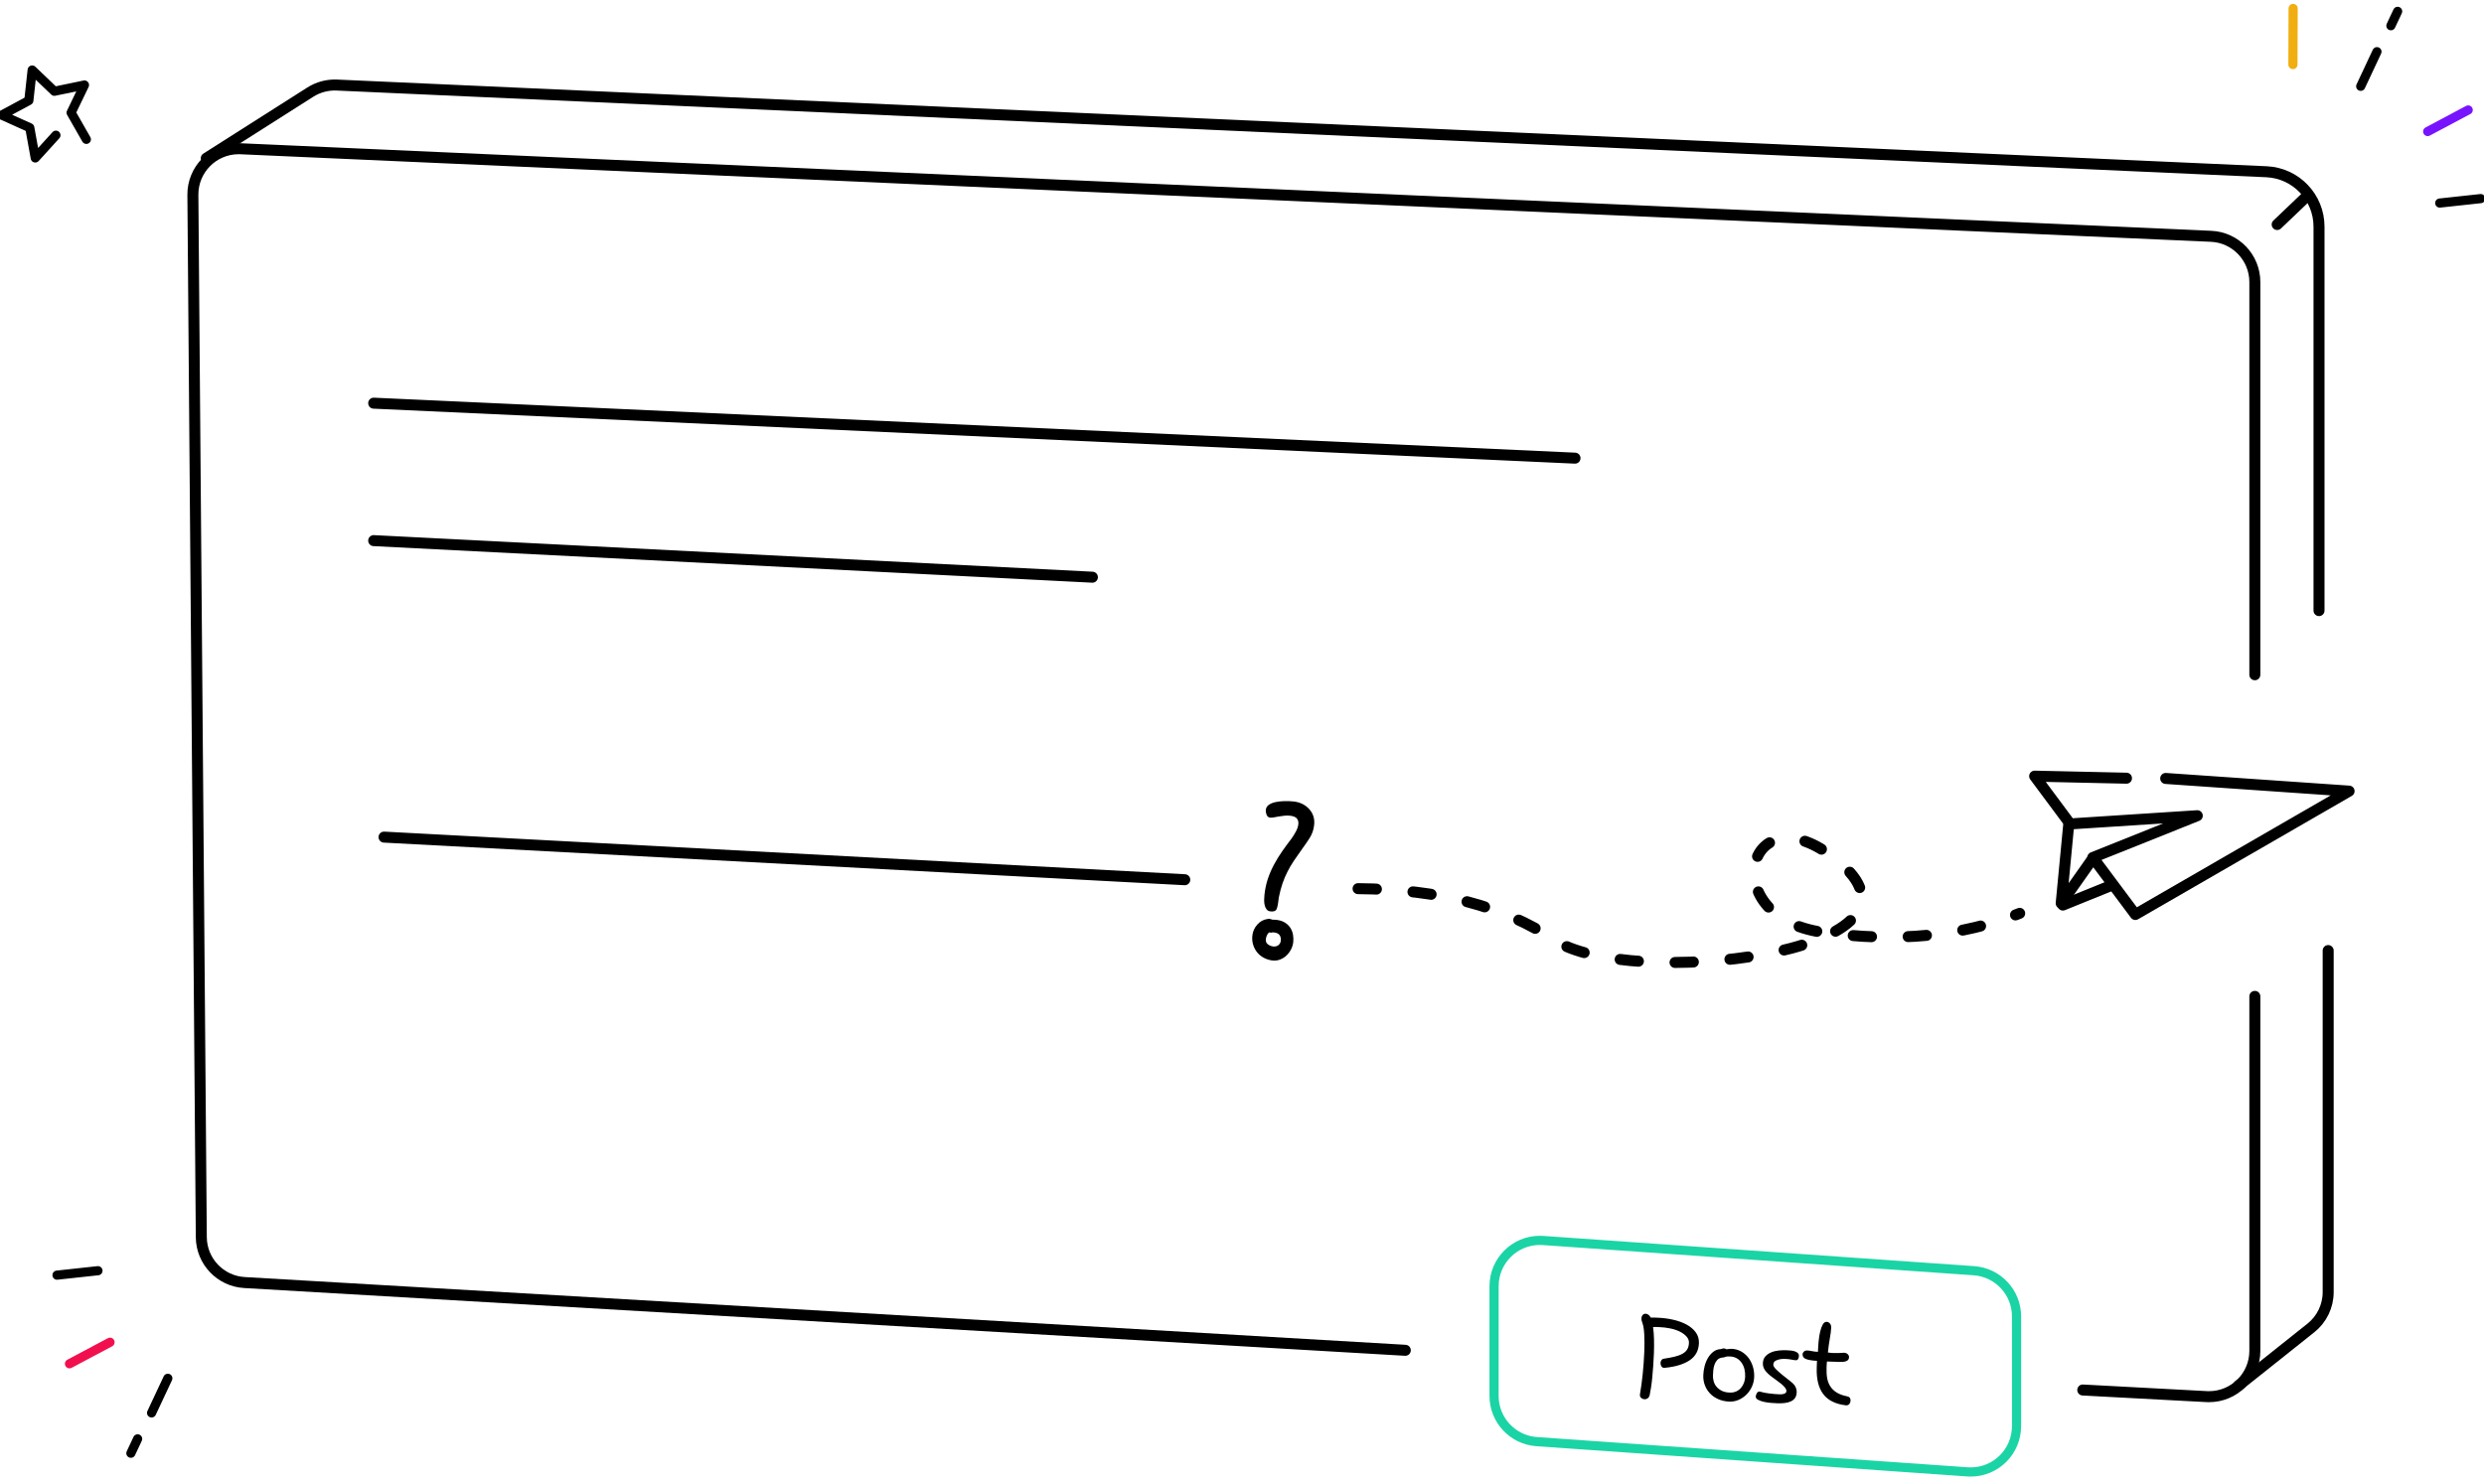 <?xml version="1.0" encoding="UTF-8"?>
<svg width="271px" height="162px" viewBox="0 0 271 162" version="1.1" xmlns="http://www.w3.org/2000/svg" xmlns:xlink="http://www.w3.org/1999/xlink">
    <!-- Generator: Sketch 50.2 (55047) - http://www.bohemiancoding.com/sketch -->
    <title>Group 3</title>
    <desc>Created with Sketch.</desc>
    <defs></defs>
    <g id="Full-page" stroke="none" stroke-width="1" fill="none" fill-rule="evenodd">
        <g id="Desktop---get-invited-Copy-3" transform="translate(-884, -531)">
            <g id="Group-3" transform="translate(883, 526)">
                <path d="M247,113.734 L247,152.419 C247,155.18 244.761,157.419 242,157.419 C241.911,157.419 241.823,157.417 241.734,157.412 L228.226,156.692" id="Rectangle-6" stroke="#000000" stroke-width="1.2" stroke-linecap="round" stroke-linejoin="round"></path>
                <path d="M255,108.734 L255,146.009 C255,147.532 254.306,148.972 253.114,149.92 L245.227,156.2" id="Rectangle-6-Copy-5" stroke="#000000" stroke-width="1.2" stroke-linecap="round" stroke-linejoin="round"></path>
                <path d="M154.316,152.358 L27.671,144.965 C25.042,144.812 22.983,142.646 22.962,140.014 L22.043,26.269 C22.02,23.508 24.241,21.252 27.002,21.229 C27.09,21.229 27.177,21.23 27.264,21.234 L242.222,30.788 C244.894,30.906 247,33.108 247,35.783 L247,78.636" id="Rectangle-6-Copy" stroke="#000000" stroke-width="1.2" stroke-linecap="round" stroke-linejoin="round"></path>
                <path d="M23.504,22.27 L34.846,15.058 C35.712,14.507 36.727,14.236 37.753,14.282 L248.269,23.742 C251.475,23.887 254,26.527 254,29.736 L254,71.636" id="Rectangle-6-Copy-4" stroke="#000000" stroke-width="1.2" stroke-linecap="round" stroke-linejoin="round"></path>
                <path d="M249.436,29.501 L252.762,26.328" id="Path-13" stroke="#000000" stroke-width="1.2" stroke-linecap="round" stroke-linejoin="round"></path>
                <g id="Group-8-Copy" transform="translate(261.429, 16.324) rotate(62) translate(-261.429, -16.324) translate(246.929, 8.824)" stroke-linecap="round">
                    <path d="M26.762,7.517 L28.431,3.345" id="Path-3-Copy-7" stroke="#000000"></path>
                    <path d="M19.252,5.014 L19.252,0.007" id="Path-3-Copy-15" stroke="#7813FE"></path>
                    <path d="M11.464,9.147 L8.961,5.809" id="Path-3-Copy-16" stroke="#000000"></path>
                    <path d="M7.173,3.136 L6.135,1.751" id="Path-3-Copy-22" stroke="#000000"></path>
                    <path d="M5.897,14.563 L0.501,11.668" id="Path-3-Copy-17" stroke="#F1AE10"></path>
                </g>
                <g id="Group-8-Copy-2" transform="translate(13.137, 152.825) scale(-1, -1) rotate(62) translate(-13.137, -152.825) translate(2.137, 148.325)" stroke-linecap="round">
                    <path d="M19.762,7.517 L21.431,3.345" id="Path-3-Copy-7" stroke="#000000"></path>
                    <path d="M12.252,5.014 L12.252,0.007" id="Path-3-Copy-15" stroke="#F1104D"></path>
                    <path d="M5.816,8.734 L3.313,5.396" id="Path-3-Copy-16" stroke="#000000"></path>
                    <path d="M1.526,2.723 L0.488,1.338" id="Path-3-Copy-22" stroke="#000000"></path>
                </g>
                <polyline id="Star-Copy" stroke="#000000" stroke-linecap="round" stroke-linejoin="round" transform="translate(6.072, 16.931) rotate(-20) translate(-6.072, -16.931) " points="6.072 19.937 3.105 21.497 3.672 18.193 1.272 15.854 4.589 15.372 6.072 12.366 7.555 15.372 10.872 15.854 8.472 18.193 9.038 21.497"></polyline>
                <path d="M169.35,140.375 L216.35,143.674 C218.969,143.857 221,146.036 221,148.661 L221,160.637 C221,163.398 218.761,165.637 216,165.637 C215.883,165.637 215.766,165.633 215.65,165.625 L168.65,162.326 C166.031,162.143 164,159.964 164,157.339 L164,145.363 C164,142.602 166.239,140.363 169,140.363 C169.117,140.363 169.234,140.367 169.35,140.375 Z" id="Rectangle-13" stroke="#1BD4A5" stroke-linecap="round" stroke-linejoin="round"></path>
                <path d="M182.527,153.588 C182.973,153.506 183.362,153.418 183.696,153.324 C184.03,153.23 184.309,153.116 184.531,152.981 C184.754,152.847 184.921,152.683 185.032,152.489 C185.144,152.296 185.199,152.053 185.199,151.76 C185.199,151.514 185.105,151.291 184.918,151.092 C184.73,150.893 184.484,150.723 184.18,150.582 C183.875,150.441 183.523,150.336 183.125,150.266 C182.727,150.195 182.311,150.16 181.877,150.16 L181.561,150.16 C181.455,150.16 181.344,150.166 181.227,150.178 C181.297,150.564 181.347,151.004 181.376,151.496 C181.405,151.988 181.42,152.498 181.42,153.025 C181.42,153.471 181.411,153.922 181.394,154.379 C181.376,154.836 181.355,155.267 181.332,155.671 C181.309,156.075 181.276,156.444 181.235,156.778 C181.194,157.112 181.156,157.385 181.121,157.596 C181.086,157.76 181.019,157.883 180.919,157.965 C180.819,158.047 180.705,158.088 180.576,158.088 C180.447,158.088 180.327,158.047 180.216,157.965 C180.104,157.883 180.049,157.76 180.049,157.596 C180.049,157.537 180.055,157.49 180.066,157.455 C180.102,157.162 180.14,156.837 180.181,156.479 C180.222,156.122 180.254,155.744 180.277,155.346 C180.301,154.947 180.321,154.54 180.339,154.124 C180.356,153.708 180.365,153.295 180.365,152.885 C180.365,152.217 180.342,151.599 180.295,151.03 C180.248,150.462 180.16,150.025 180.031,149.721 C179.961,149.568 179.926,149.428 179.926,149.299 C179.926,149.135 179.967,149.003 180.049,148.903 C180.131,148.804 180.236,148.754 180.365,148.754 C180.588,148.754 180.781,148.889 180.945,149.158 C181.074,149.146 181.197,149.141 181.314,149.141 L181.666,149.141 C182.252,149.141 182.823,149.193 183.38,149.299 C183.937,149.404 184.429,149.562 184.856,149.773 C185.284,149.984 185.63,150.254 185.894,150.582 C186.157,150.91 186.289,151.303 186.289,151.76 C186.289,152.568 185.976,153.201 185.349,153.658 C184.722,154.115 183.84,154.42 182.703,154.572 C182.68,154.572 182.665,154.575 182.659,154.581 C182.653,154.587 182.639,154.59 182.615,154.59 C182.463,154.59 182.352,154.534 182.281,154.423 C182.211,154.312 182.176,154.186 182.176,154.045 C182.176,153.951 182.205,153.857 182.264,153.764 C182.322,153.67 182.41,153.611 182.527,153.588 Z M188.715,152.322 C188.855,152.264 188.961,152.234 189.031,152.234 C189.125,152.234 189.219,152.264 189.312,152.322 C189.395,152.311 189.485,152.296 189.585,152.278 C189.685,152.261 189.77,152.252 189.84,152.252 C190.227,152.252 190.578,152.331 190.895,152.489 C191.211,152.647 191.483,152.861 191.712,153.131 C191.94,153.4 192.119,153.717 192.248,154.08 C192.377,154.443 192.441,154.83 192.441,155.24 C192.441,155.604 192.374,155.952 192.239,156.286 C192.104,156.62 191.917,156.916 191.677,157.174 C191.437,157.432 191.158,157.637 190.842,157.789 C190.525,157.941 190.191,158.018 189.84,158.018 C189.406,158.018 189.008,157.947 188.645,157.807 C188.281,157.666 187.971,157.473 187.713,157.227 C187.455,156.98 187.253,156.688 187.106,156.348 C186.96,156.008 186.887,155.639 186.887,155.24 C186.887,154.924 186.922,154.599 186.992,154.265 C187.062,153.931 187.174,153.623 187.326,153.342 C187.479,153.061 187.669,152.826 187.897,152.639 C188.126,152.451 188.398,152.346 188.715,152.322 Z M188.926,153.236 C188.68,153.271 188.492,153.362 188.363,153.509 C188.234,153.655 188.138,153.828 188.073,154.027 C188.009,154.227 187.971,154.435 187.959,154.651 C187.947,154.868 187.941,155.064 187.941,155.24 C187.941,155.451 187.977,155.665 188.047,155.882 C188.117,156.099 188.231,156.292 188.39,156.462 C188.548,156.632 188.744,156.77 188.979,156.875 C189.213,156.98 189.5,157.033 189.84,157.033 C190.098,157.033 190.329,156.983 190.534,156.884 C190.739,156.784 190.909,156.649 191.044,156.479 C191.179,156.31 191.281,156.119 191.352,155.908 C191.422,155.697 191.457,155.475 191.457,155.24 C191.457,154.631 191.311,154.13 191.018,153.737 C190.725,153.345 190.332,153.131 189.84,153.096 L189.506,153.096 C189.412,153.096 189.313,153.119 189.207,153.166 C189.102,153.213 189.008,153.236 188.926,153.236 Z M194.797,153.342 C194.586,153.436 194.48,153.594 194.48,153.816 C194.48,153.957 194.589,154.127 194.806,154.326 C195.022,154.525 195.269,154.728 195.544,154.933 C195.819,155.138 196.086,155.334 196.344,155.521 C196.602,155.709 196.777,155.861 196.871,155.979 C197.047,156.225 197.135,156.477 197.135,156.734 C197.135,157.004 197.079,157.221 196.968,157.385 C196.856,157.549 196.704,157.678 196.511,157.771 C196.317,157.865 196.095,157.93 195.843,157.965 C195.591,158 195.33,158.018 195.061,158.018 C194.873,158.018 194.645,158.012 194.375,158 C194.105,157.988 193.845,157.959 193.593,157.912 C193.341,157.865 193.127,157.798 192.951,157.71 C192.775,157.622 192.688,157.508 192.688,157.367 C192.688,157.25 192.723,157.127 192.793,156.998 C192.863,156.869 192.963,156.805 193.092,156.805 C193.104,156.805 193.115,156.808 193.127,156.813 C193.139,156.819 193.156,156.822 193.18,156.822 C193.438,156.893 193.766,156.945 194.164,156.98 C194.563,157.016 194.949,157.033 195.324,157.033 C195.523,157.033 195.687,157.001 195.816,156.937 C195.945,156.872 196.01,156.775 196.01,156.646 C196.01,156.529 195.951,156.403 195.834,156.269 C195.717,156.134 195.573,156.002 195.403,155.873 C195.233,155.744 195.058,155.621 194.876,155.504 C194.694,155.387 194.539,155.281 194.41,155.188 C194.035,154.93 193.763,154.687 193.593,154.458 C193.423,154.229 193.338,153.98 193.338,153.711 C193.338,153.406 193.417,153.157 193.575,152.964 C193.733,152.771 193.936,152.615 194.182,152.498 C194.428,152.381 194.7,152.302 194.999,152.261 C195.298,152.22 195.588,152.199 195.869,152.199 C196.033,152.199 196.197,152.205 196.361,152.217 C196.525,152.229 196.672,152.255 196.801,152.296 C196.93,152.337 197.035,152.396 197.117,152.472 C197.199,152.548 197.24,152.65 197.24,152.779 C197.24,152.908 197.214,153.02 197.161,153.113 C197.108,153.207 197.023,153.254 196.906,153.254 C196.801,153.254 196.646,153.236 196.44,153.201 C196.235,153.166 195.998,153.148 195.729,153.148 C195.365,153.148 195.055,153.213 194.797,153.342 Z M202.566,157.982 C201.418,157.889 200.574,157.508 200.035,156.84 C199.496,156.172 199.227,155.217 199.227,153.975 L199.227,153.236 C198.77,153.236 198.389,153.192 198.084,153.104 C197.779,153.017 197.627,152.826 197.627,152.533 C197.65,152.428 197.703,152.337 197.785,152.261 C197.867,152.185 197.984,152.146 198.137,152.146 C198.277,152.146 198.447,152.164 198.646,152.199 C198.846,152.234 199.062,152.252 199.297,152.252 C199.297,151.877 199.309,151.493 199.332,151.101 C199.355,150.708 199.399,150.354 199.464,150.037 C199.528,149.721 199.613,149.46 199.719,149.255 C199.824,149.05 199.965,148.947 200.141,148.947 C200.27,148.947 200.387,149.003 200.492,149.114 C200.598,149.226 200.65,149.375 200.65,149.562 C200.65,149.855 200.615,150.248 200.545,150.74 C200.475,151.232 200.422,151.748 200.387,152.287 C200.48,152.299 200.577,152.308 200.677,152.313 C200.776,152.319 200.879,152.322 200.984,152.322 C201.172,152.322 201.362,152.316 201.556,152.305 C201.749,152.293 201.945,152.275 202.145,152.252 C202.309,152.252 202.443,152.299 202.549,152.393 C202.654,152.486 202.707,152.592 202.707,152.709 C202.707,152.873 202.66,152.993 202.566,153.069 C202.473,153.146 202.353,153.198 202.206,153.228 C202.06,153.257 201.89,153.271 201.696,153.271 L200.316,153.271 C200.305,153.4 200.299,153.523 200.299,153.641 L200.299,153.992 C200.299,154.414 200.337,154.792 200.413,155.126 C200.489,155.46 200.621,155.756 200.809,156.014 C200.996,156.271 201.242,156.482 201.547,156.646 C201.852,156.811 202.227,156.928 202.672,156.998 C202.801,157.021 202.895,157.074 202.953,157.156 C203.012,157.238 203.041,157.332 203.041,157.438 C203.041,157.578 203.003,157.704 202.927,157.815 C202.851,157.927 202.73,157.982 202.566,157.982 Z" id="Post" fill="#000000" transform="translate(191.483, 153.421) rotate(2) translate(-191.483, -153.421) "></path>
                <g id="Group-2" transform="translate(241, 96) rotate(-6) translate(-241, -96) translate(223, 87)" stroke="#000000" stroke-linecap="round" stroke-linejoin="round" stroke-width="1.2">
                    <polyline id="Rectangle-4-Copy-24" transform="translate(17.706, 8.933) scale(-1, 1) translate(-17.706, -8.933) " points="20.486 2.596 0.732 6.062 25.329 17.014 29.294 10.344 17.485 7 31.369 6.442 34.679 0.852 24.738 2.121"></polyline>
                    <polyline id="Rectangle-4-Copy-27" transform="translate(4.122, 10.754) scale(-1, 1) translate(-4.122, -10.754) " points="2.164 10.478 6.08 14.951 4.379 6.556"></polyline>
                    <path d="M2.329,13.651 L7.592,15.165" id="Rectangle-4-Copy-28" transform="translate(4.96, 14.408) scale(-1, 1) translate(-4.96, -14.408) "></path>
                </g>
                <path d="M149.164,101.979 C157.983,102.044 165.101,103.902 170.519,107.552 C178.646,113.027 213.164,109.091 201.859,99.253 C191.763,90.467 187.722,105.051 199.846,106.74 C207.929,107.867 215.095,107.178 221.344,104.673" id="Path-12" stroke="#000000" stroke-width="1.2" stroke-linecap="round" stroke-linejoin="round" stroke-dasharray="2,4"></path>
                <path d="M41.769,48.999 L172.831,54.999" id="Path-11" stroke="#000000" stroke-width="1.2" stroke-linecap="round" stroke-linejoin="round"></path>
                <path d="M42.897,96.355 L130.257,101.005" id="Path-11-Copy-2" stroke="#000000" stroke-width="1.2" stroke-linecap="round" stroke-linejoin="round"></path>
                <path d="M141.416,96.44 C141.562,96.184 141.694,95.911 141.812,95.619 C141.931,95.328 141.99,95.054 141.99,94.799 C141.99,94.544 141.913,94.343 141.758,94.197 C141.603,94.052 141.343,93.979 140.978,93.979 C140.778,93.979 140.573,94.002 140.363,94.047 C140.153,94.093 139.953,94.143 139.762,94.197 C139.57,94.252 139.397,94.302 139.242,94.348 C139.087,94.393 138.964,94.416 138.873,94.416 C138.672,94.416 138.527,94.325 138.435,94.143 C138.344,93.96 138.299,93.787 138.299,93.623 C138.299,93.386 138.39,93.19 138.572,93.035 C138.754,92.88 138.987,92.757 139.269,92.666 C139.552,92.575 139.862,92.507 140.199,92.461 C140.536,92.416 140.869,92.393 141.197,92.393 C141.908,92.393 142.505,92.607 142.988,93.035 C143.471,93.464 143.713,94.015 143.713,94.69 C143.713,95.218 143.608,95.697 143.398,96.125 C143.189,96.554 142.965,96.968 142.728,97.369 C142.437,97.88 142.177,98.349 141.949,98.778 C141.721,99.206 141.525,99.634 141.361,100.063 C141.197,100.491 141.06,100.938 140.951,101.403 C140.842,101.867 140.76,102.401 140.705,103.002 C140.705,103.658 140.668,104.087 140.596,104.287 C140.523,104.488 140.313,104.588 139.967,104.588 C139.784,104.588 139.639,104.533 139.529,104.424 C139.42,104.315 139.333,104.173 139.269,104 C139.206,103.827 139.165,103.64 139.146,103.44 C139.128,103.239 139.119,103.048 139.119,102.865 C139.119,102.227 139.183,101.626 139.31,101.061 C139.438,100.496 139.611,99.949 139.83,99.42 C140.049,98.891 140.295,98.381 140.568,97.889 C140.842,97.397 141.124,96.914 141.416,96.44 Z M139.666,105.463 C139.775,105.427 139.857,105.408 139.912,105.408 C140.003,105.408 140.076,105.418 140.131,105.436 C140.185,105.454 140.231,105.463 140.267,105.463 C140.34,105.463 140.409,105.459 140.472,105.449 C140.536,105.44 140.596,105.436 140.65,105.436 C141.051,105.436 141.388,105.504 141.662,105.641 C141.935,105.778 142.154,105.951 142.318,106.16 C142.482,106.37 142.601,106.607 142.674,106.871 C142.747,107.136 142.783,107.395 142.783,107.651 C142.783,107.924 142.733,108.193 142.633,108.457 C142.532,108.722 142.396,108.959 142.222,109.168 C142.049,109.378 141.835,109.551 141.58,109.688 C141.325,109.824 141.051,109.893 140.76,109.893 C140.45,109.893 140.144,109.838 139.844,109.729 C139.543,109.619 139.278,109.46 139.051,109.25 C138.823,109.041 138.636,108.781 138.49,108.471 C138.344,108.161 138.271,107.815 138.271,107.432 C138.271,106.976 138.403,106.561 138.668,106.188 C138.932,105.814 139.265,105.572 139.666,105.463 Z M140.322,106.885 L140.049,106.885 C139.958,106.976 139.889,107.095 139.844,107.24 C139.798,107.386 139.775,107.523 139.775,107.651 C139.775,107.906 139.871,108.088 140.062,108.197 C140.254,108.307 140.45,108.362 140.65,108.362 C140.887,108.362 141.074,108.293 141.211,108.156 C141.347,108.02 141.416,107.851 141.416,107.651 C141.416,107.414 141.352,107.218 141.224,107.063 C141.097,106.908 140.869,106.83 140.541,106.83 C140.431,106.83 140.359,106.849 140.322,106.885 Z" id="?" fill="#000000" transform="translate(140.992, 101.143) rotate(6) translate(-140.992, -101.143) "></path>
                <path d="M41.769,63.999 L120.178,67.99" id="Path-11-Copy" stroke="#000000" stroke-width="1.2" stroke-linecap="round" stroke-linejoin="round"></path>
            </g>
        </g>
    </g>
</svg>